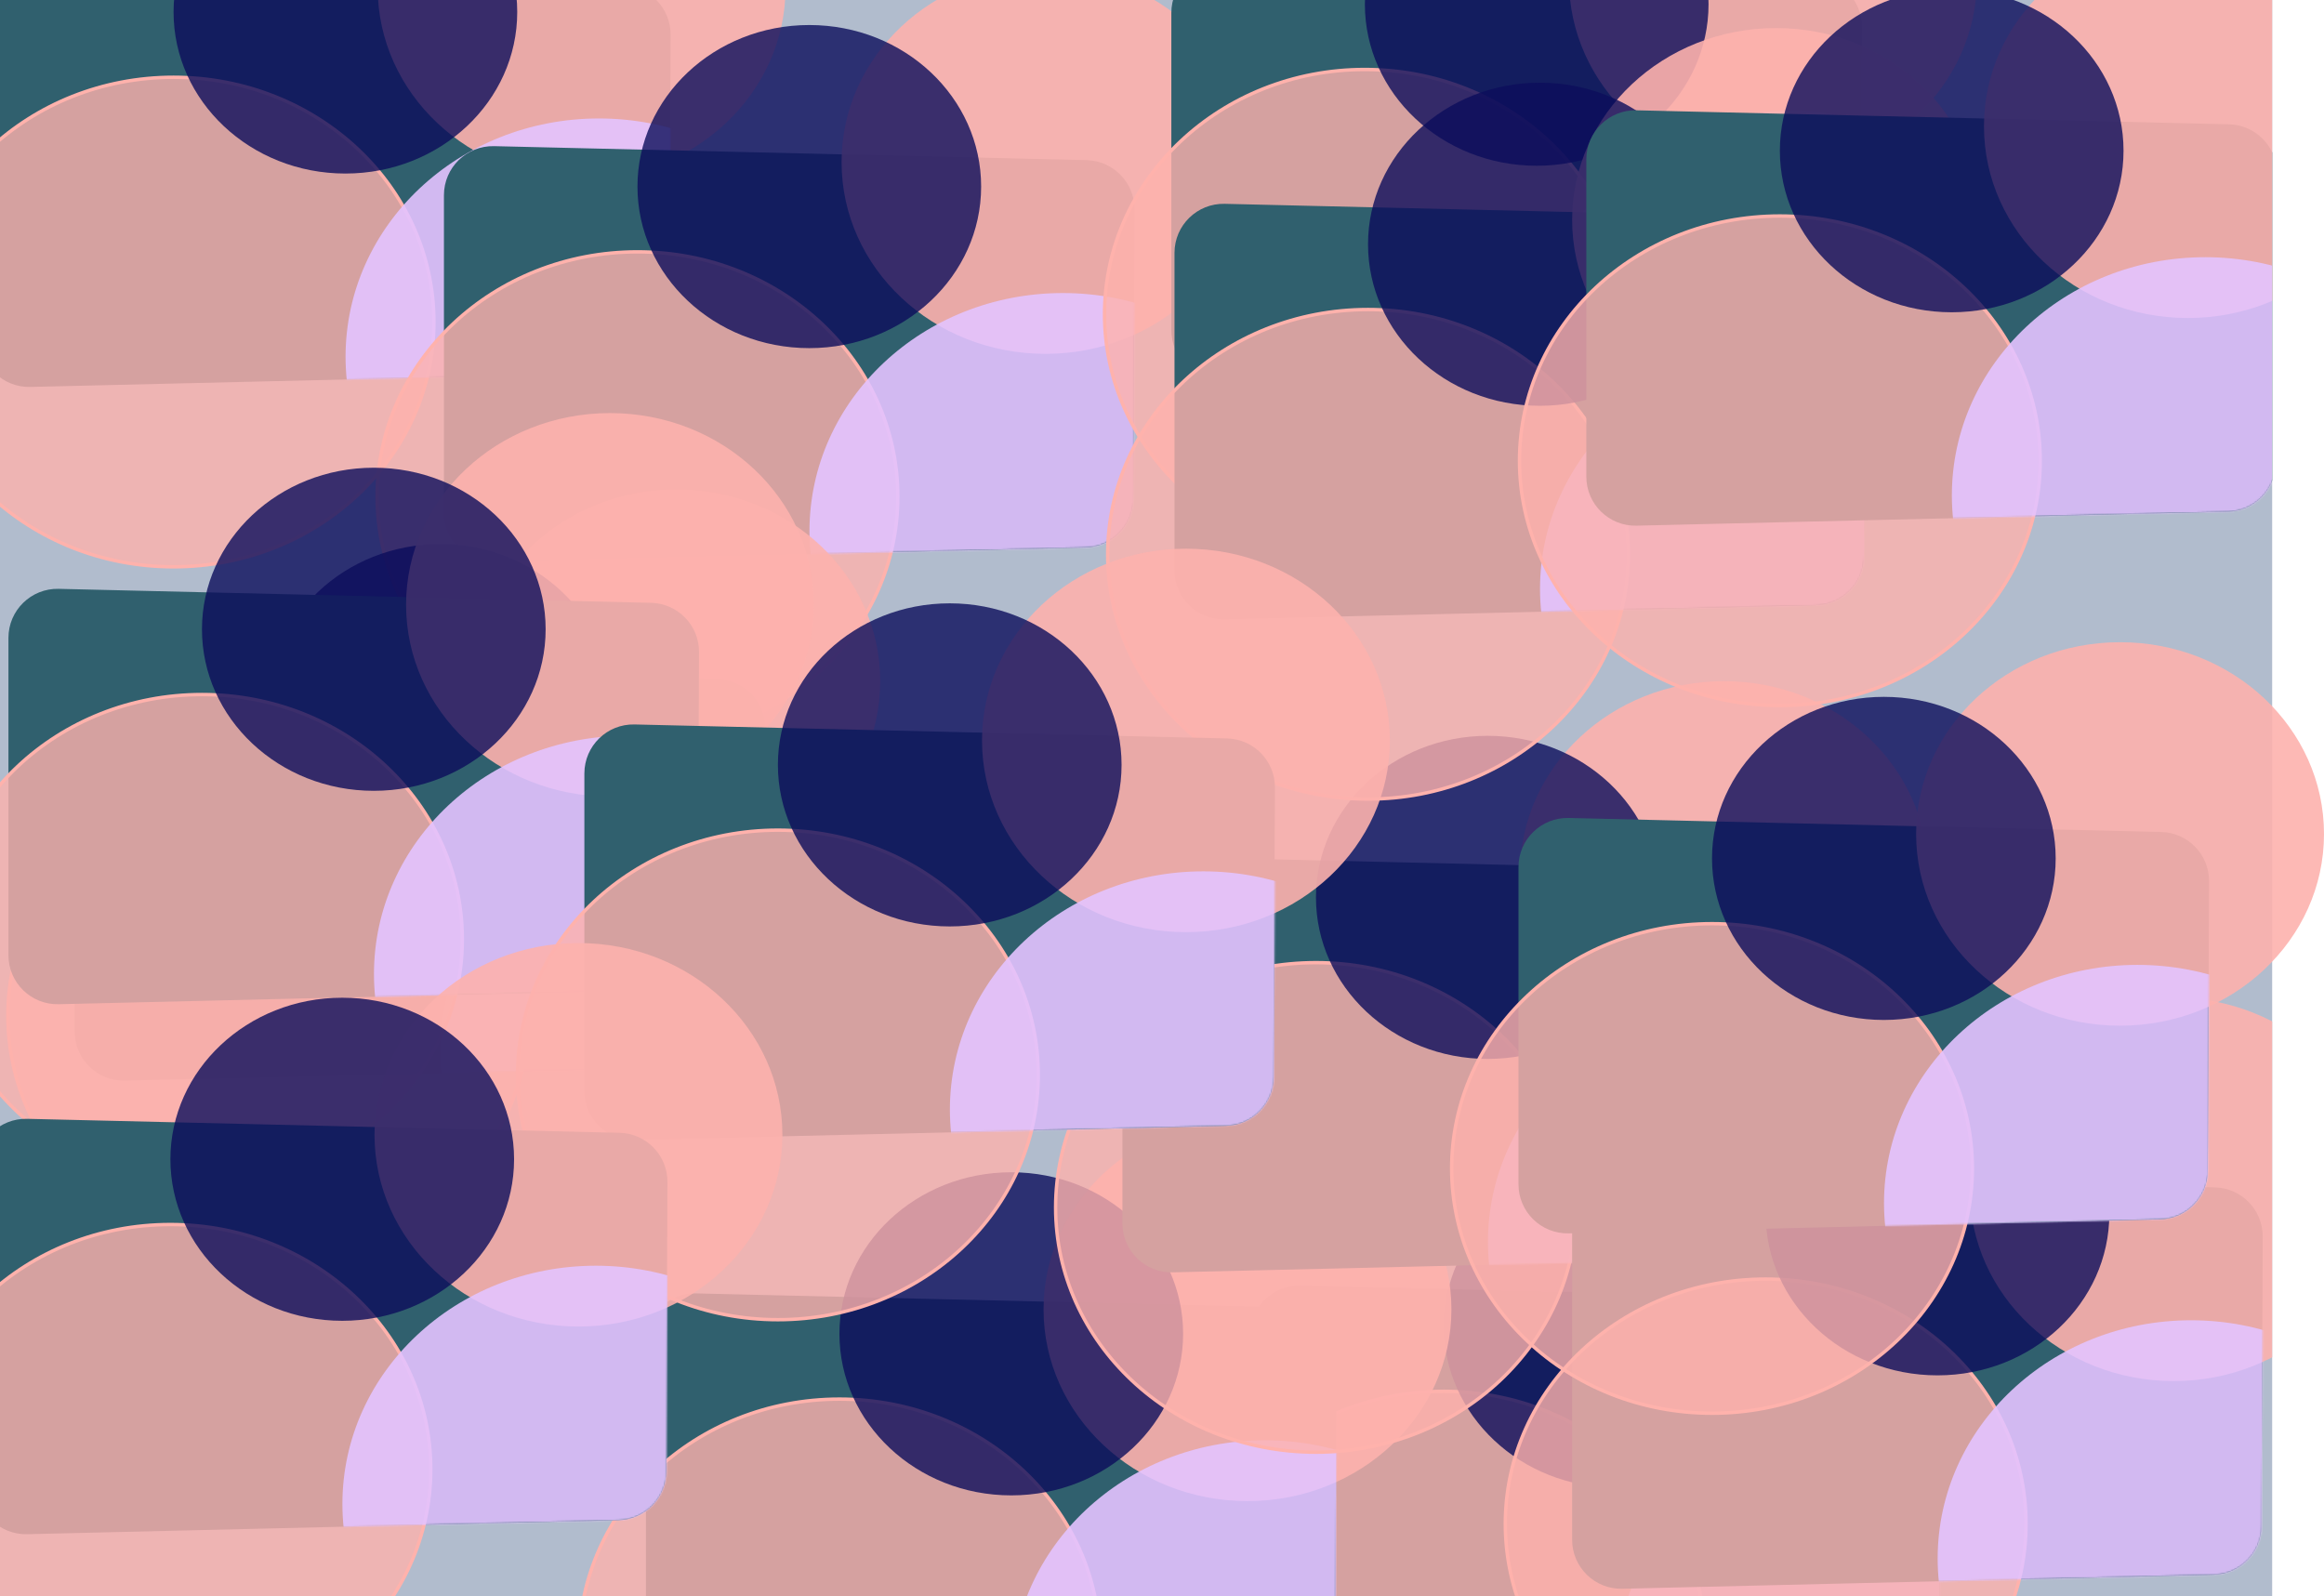 <svg width="1501" height="1031" viewBox="0 0 1501 1031" fill="none" xmlns="http://www.w3.org/2000/svg">
<g clip-path="url(#clip0)">
<rect width="1467.52" height="1031" fill="#B1BCCD"/>
<path fill-rule="evenodd" clip-rule="evenodd" d="M-12.892 13.307C-12.892 -4.482 1.752 -18.784 19.537 -18.364L402.204 -9.324C419.46 -8.916 433.214 5.23 433.136 22.49L432.294 209.363C432.216 226.511 418.508 240.485 401.364 240.891L19.538 249.934C1.753 250.355 -12.892 236.053 -12.892 218.263V13.307Z" fill="#30606E"/>
<ellipse cx="375.645" cy="-8.047" rx="131.72" ry="123.849" fill="#FDB2AD" fill-opacity="0.9"/>
<ellipse cx="112.102" cy="208.014" rx="168.154" ry="158.105" fill="#FDB2AD" fill-opacity="0.8" stroke="#FFB2AC" stroke-width="2.2"/>
<ellipse cx="223.084" cy="7.748" rx="110.981" ry="104.349" fill="#0C0D5B" fill-opacity="0.8"/>
<mask id="mask0" mask-type="alpha" maskUnits="userSpaceOnUse" x="-13" y="-19" width="447" height="269">
<path fill-rule="evenodd" clip-rule="evenodd" d="M-12.892 13.307C-12.892 -4.482 1.752 -18.784 19.536 -18.364L402.408 -9.323C419.663 -8.916 433.417 5.23 433.34 22.491L432.497 209.362C432.42 226.511 418.711 240.485 401.567 240.891L19.538 249.934C1.753 250.355 -12.892 236.053 -12.892 218.263V13.307Z" fill="white"/>
</mask>
<g mask="url(#mask0)">
<ellipse cx="386.855" cy="230.408" rx="163.669" ry="153.889" fill="#E3C3FF" fill-opacity="0.9"/>
</g>
<path fill-rule="evenodd" clip-rule="evenodd" d="M286.727 126.073C286.727 108.284 301.371 93.982 319.155 94.402L701.823 103.442C719.079 103.85 732.833 117.996 732.755 135.256L731.913 322.128C731.835 339.277 718.127 353.251 700.983 353.657L319.157 362.7C301.372 363.121 286.727 348.819 286.727 331.029V126.073Z" fill="#30606E"/>
<ellipse cx="675.264" cy="104.719" rx="131.72" ry="123.849" fill="#FDB2AD" fill-opacity="0.9"/>
<ellipse cx="411.721" cy="320.779" rx="168.154" ry="158.105" fill="#FDB2AD" fill-opacity="0.8" stroke="#FFB2AC" stroke-width="2.2"/>
<ellipse cx="522.703" cy="120.514" rx="110.981" ry="104.349" fill="#0C0D5B" fill-opacity="0.8"/>
<mask id="mask1" mask-type="alpha" maskUnits="userSpaceOnUse" x="286" y="94" width="447" height="269">
<path fill-rule="evenodd" clip-rule="evenodd" d="M286.727 126.073C286.727 108.283 301.371 93.981 319.155 94.401L702.027 103.442C719.282 103.85 733.036 117.996 732.958 135.256L732.116 322.128C732.039 339.277 718.33 353.251 701.186 353.656L319.157 362.7C301.372 363.121 286.727 348.819 286.727 331.029V126.073Z" fill="white"/>
</mask>
<g mask="url(#mask1)">
<ellipse cx="686.474" cy="343.174" rx="163.669" ry="153.889" fill="#E3C3FF" fill-opacity="0.9"/>
</g>
<path fill-rule="evenodd" clip-rule="evenodd" d="M48.255 461.349C48.255 443.56 62.899 429.258 80.683 429.678L463.351 438.718C480.607 439.126 494.36 453.272 494.283 470.532L493.44 657.405C493.363 674.553 479.655 688.527 462.511 688.933L80.685 697.976C62.9 698.397 48.255 684.095 48.255 666.305V461.349Z" fill="#30606E"/>
<ellipse cx="436.792" cy="439.995" rx="131.72" ry="123.849" fill="#FDB2AD" fill-opacity="0.9"/>
<ellipse cx="173.249" cy="656.056" rx="168.154" ry="158.105" fill="#FDB2AD" fill-opacity="0.8" stroke="#FFB2AC" stroke-width="2.2"/>
<ellipse cx="284.231" cy="455.79" rx="110.981" ry="104.349" fill="#0C0D5B" fill-opacity="0.8"/>
<mask id="mask2" mask-type="alpha" maskUnits="userSpaceOnUse" x="48" y="429" width="447" height="269">
<path fill-rule="evenodd" clip-rule="evenodd" d="M48.255 461.349C48.255 443.56 62.899 429.258 80.683 429.678L463.554 438.719C480.81 439.126 494.564 453.272 494.486 470.533L493.644 657.404C493.566 674.553 479.858 688.527 462.714 688.933L80.685 697.976C62.9 698.397 48.255 684.095 48.255 666.305V461.349Z" fill="white"/>
</mask>
<g mask="url(#mask2)">
<ellipse cx="448.002" cy="678.45" rx="163.67" ry="153.889" fill="#E3C3FF" fill-opacity="0.9"/>
</g>
<path fill-rule="evenodd" clip-rule="evenodd" d="M5.452 412.014C5.452 394.225 20.096 379.923 37.88 380.343L420.548 389.383C437.804 389.791 451.557 403.937 451.48 421.197L450.638 608.07C450.56 625.218 436.852 639.192 419.708 639.598L37.882 648.641C20.097 649.062 5.452 634.76 5.452 616.97V412.014Z" fill="#30606E"/>
<ellipse cx="393.989" cy="390.66" rx="131.72" ry="123.849" fill="#FDB2AD" fill-opacity="0.9"/>
<ellipse cx="130.446" cy="606.721" rx="168.154" ry="158.105" fill="#FDB2AD" fill-opacity="0.8" stroke="#FFB2AC" stroke-width="2.2"/>
<ellipse cx="241.428" cy="406.455" rx="110.981" ry="104.349" fill="#0C0D5B" fill-opacity="0.8"/>
<mask id="mask3" mask-type="alpha" maskUnits="userSpaceOnUse" x="5" y="380" width="447" height="269">
<path fill-rule="evenodd" clip-rule="evenodd" d="M5.452 412.014C5.452 394.225 20.096 379.923 37.88 380.343L420.752 389.384C438.007 389.791 451.761 403.937 451.683 421.198L450.841 608.069C450.764 625.218 437.055 639.192 419.911 639.598L37.882 648.641C20.097 649.062 5.452 634.76 5.452 616.97V412.014Z" fill="white"/>
</mask>
<g mask="url(#mask3)">
<ellipse cx="405.199" cy="629.115" rx="163.67" ry="153.889" fill="#E3C3FF" fill-opacity="0.9"/>
</g>
<path fill-rule="evenodd" clip-rule="evenodd" d="M807.494 862.07C807.494 844.281 822.138 829.979 839.922 830.399L1222.59 839.439C1239.85 839.847 1253.6 853.993 1253.52 871.253L1252.68 1058.13C1252.6 1075.27 1238.89 1089.25 1221.75 1089.65L839.924 1098.7C822.139 1099.12 807.494 1084.82 807.494 1067.03V862.07Z" fill="#30606E"/>
<ellipse cx="1196.03" cy="840.716" rx="131.72" ry="123.849" fill="#FDB2AD" fill-opacity="0.9"/>
<ellipse cx="932.488" cy="1056.78" rx="168.154" ry="158.105" fill="#FDB2AD" fill-opacity="0.8" stroke="#FFB2AC" stroke-width="2.2"/>
<ellipse cx="1043.47" cy="856.511" rx="110.981" ry="104.349" fill="#0C0D5B" fill-opacity="0.8"/>
<mask id="mask4" mask-type="alpha" maskUnits="userSpaceOnUse" x="807" y="830" width="447" height="269">
<path fill-rule="evenodd" clip-rule="evenodd" d="M807.494 862.07C807.494 844.281 822.138 829.979 839.922 830.399L1222.79 839.439C1240.05 839.847 1253.8 853.993 1253.73 871.253L1252.88 1058.13C1252.81 1075.27 1239.1 1089.25 1221.95 1089.65L839.924 1098.7C822.139 1099.12 807.494 1084.82 807.494 1067.03V862.07Z" fill="white"/>
</mask>
<g mask="url(#mask4)">
<ellipse cx="1207.24" cy="1079.17" rx="163.669" ry="153.889" fill="#E3C3FF" fill-opacity="0.9"/>
</g>
<path fill-rule="evenodd" clip-rule="evenodd" d="M417.174 867.104C417.174 849.315 431.818 835.013 449.602 835.433L832.27 844.473C849.525 844.881 863.279 859.027 863.201 876.287L862.359 1063.16C862.282 1080.31 848.573 1094.28 831.43 1094.69L449.604 1103.73C431.819 1104.15 417.174 1089.85 417.174 1072.06V867.104Z" fill="#30606E"/>
<ellipse cx="805.711" cy="845.75" rx="131.72" ry="123.849" fill="#FDB2AD" fill-opacity="0.9"/>
<ellipse cx="542.168" cy="1061.81" rx="168.154" ry="158.105" fill="#FDB2AD" fill-opacity="0.8" stroke="#FFB2AC" stroke-width="2.2"/>
<ellipse cx="653.149" cy="861.545" rx="110.981" ry="104.349" fill="#0C0D5B" fill-opacity="0.8"/>
<mask id="mask5" mask-type="alpha" maskUnits="userSpaceOnUse" x="417" y="835" width="447" height="269">
<path fill-rule="evenodd" clip-rule="evenodd" d="M417.174 867.104C417.174 849.315 431.817 835.013 449.602 835.433L832.473 844.474C849.729 844.881 863.483 859.027 863.405 876.288L862.563 1063.16C862.485 1080.31 848.777 1094.28 831.633 1094.69L449.604 1103.73C431.819 1104.15 417.174 1089.85 417.174 1072.06V867.104Z" fill="white"/>
</mask>
<g mask="url(#mask5)">
<ellipse cx="816.921" cy="1084.2" rx="163.669" ry="153.889" fill="#E3C3FF" fill-opacity="0.9"/>
</g>
<path fill-rule="evenodd" clip-rule="evenodd" d="M724.946 585.19C724.946 567.401 739.59 553.099 757.374 553.519L1140.04 562.559C1157.3 562.967 1171.05 577.113 1170.97 594.373L1170.13 781.246C1170.05 798.394 1156.35 812.368 1139.2 812.774L757.376 821.817C739.591 822.238 724.946 807.936 724.946 790.146V585.19Z" fill="#30606E"/>
<ellipse cx="1113.48" cy="563.836" rx="131.72" ry="123.849" fill="#FDB2AD" fill-opacity="0.9"/>
<ellipse cx="849.94" cy="779.897" rx="168.154" ry="158.105" fill="#FDB2AD" fill-opacity="0.8" stroke="#FFB2AC" stroke-width="2.2"/>
<ellipse cx="960.921" cy="579.631" rx="110.981" ry="104.349" fill="#0C0D5B" fill-opacity="0.8"/>
<mask id="mask6" mask-type="alpha" maskUnits="userSpaceOnUse" x="724" y="553" width="448" height="269">
<path fill-rule="evenodd" clip-rule="evenodd" d="M724.946 585.19C724.946 567.401 739.589 553.099 757.374 553.519L1140.25 562.56C1157.5 562.967 1171.25 577.113 1171.18 594.374L1170.33 781.245C1170.26 798.394 1156.55 812.368 1139.4 812.774L757.376 821.817C739.591 822.238 724.946 807.936 724.946 790.146V585.19Z" fill="white"/>
</mask>
<g mask="url(#mask6)">
<ellipse cx="1124.69" cy="802.291" rx="163.67" ry="153.889" fill="#E3C3FF" fill-opacity="0.9"/>
</g>
<path fill-rule="evenodd" clip-rule="evenodd" d="M756.538 8.273C756.538 -9.516 771.182 -23.818 788.967 -23.398L1171.63 -14.358C1188.89 -13.95 1202.64 0.196 1202.57 17.456L1201.72 204.329C1201.65 221.477 1187.94 235.451 1170.79 235.857L788.968 244.9C771.183 245.321 756.538 231.019 756.538 213.229V8.273Z" fill="#30606E"/>
<ellipse cx="1145.08" cy="-13.081" rx="131.72" ry="123.849" fill="#FDB2AD" fill-opacity="0.9"/>
<ellipse cx="881.532" cy="202.98" rx="168.154" ry="158.105" fill="#FDB2AD" fill-opacity="0.8" stroke="#FFB2AC" stroke-width="2.2"/>
<ellipse cx="992.514" cy="2.714" rx="110.981" ry="104.349" fill="#0C0D5B" fill-opacity="0.8"/>
<mask id="mask7" mask-type="alpha" maskUnits="userSpaceOnUse" x="756" y="-24" width="447" height="269">
<path fill-rule="evenodd" clip-rule="evenodd" d="M756.538 8.273C756.538 -9.516 771.182 -23.818 788.966 -23.398L1171.84 -14.357C1189.09 -13.95 1202.85 0.196 1202.77 17.456L1201.93 204.328C1201.85 221.477 1188.14 235.451 1171 235.857L788.968 244.9C771.183 245.321 756.538 231.019 756.538 213.229V8.273Z" fill="white"/>
</mask>
<g mask="url(#mask7)">
<ellipse cx="1156.29" cy="225.374" rx="163.669" ry="153.889" fill="#E3C3FF" fill-opacity="0.9"/>
</g>
<path fill-rule="evenodd" clip-rule="evenodd" d="M758.576 163.326C758.576 145.537 773.22 131.235 791.005 131.655L1173.67 140.695C1190.93 141.103 1204.68 155.249 1204.6 172.509L1203.76 359.381C1203.68 376.53 1189.98 390.504 1172.83 390.91L791.007 399.953C773.221 400.374 758.576 386.072 758.576 368.282V163.326Z" fill="#30606E"/>
<ellipse cx="1147.11" cy="141.972" rx="131.72" ry="123.849" fill="#FDB2AD" fill-opacity="0.9"/>
<ellipse cx="883.571" cy="358.032" rx="168.154" ry="158.105" fill="#FDB2AD" fill-opacity="0.8" stroke="#FFB2AC" stroke-width="2.2"/>
<ellipse cx="994.552" cy="157.766" rx="110.981" ry="104.349" fill="#0C0D5B" fill-opacity="0.8"/>
<mask id="mask8" mask-type="alpha" maskUnits="userSpaceOnUse" x="758" y="131" width="447" height="269">
<path fill-rule="evenodd" clip-rule="evenodd" d="M758.576 163.326C758.576 145.536 773.22 131.234 791.004 131.654L1173.88 140.695C1191.13 141.103 1204.89 155.249 1204.81 172.509L1203.97 359.381C1203.89 376.53 1190.18 390.503 1173.04 390.909L791.006 399.953C773.221 400.374 758.576 386.072 758.576 368.282V163.326Z" fill="white"/>
</mask>
<g mask="url(#mask8)">
<ellipse cx="1158.32" cy="380.427" rx="163.669" ry="153.889" fill="#E3C3FF" fill-opacity="0.9"/>
</g>
<path fill-rule="evenodd" clip-rule="evenodd" d="M377.428 499.609C377.428 481.82 392.072 467.518 409.857 467.938L792.524 476.978C809.78 477.386 823.534 491.532 823.456 508.792L822.614 695.664C822.536 712.813 808.828 726.787 791.684 727.193L409.858 736.236C392.073 736.657 377.428 722.355 377.428 704.565V499.609Z" fill="#30606E"/>
<ellipse cx="765.965" cy="478.255" rx="131.72" ry="123.849" fill="#FDB2AD" fill-opacity="0.9"/>
<ellipse cx="502.422" cy="694.316" rx="168.154" ry="158.105" fill="#FDB2AD" fill-opacity="0.8" stroke="#FFB2AC" stroke-width="2.2"/>
<ellipse cx="613.404" cy="494.05" rx="110.981" ry="104.349" fill="#0C0D5B" fill-opacity="0.8"/>
<mask id="mask9" mask-type="alpha" maskUnits="userSpaceOnUse" x="377" y="467" width="447" height="270">
<path fill-rule="evenodd" clip-rule="evenodd" d="M377.428 499.609C377.428 481.82 392.072 467.518 409.856 467.938L792.728 476.978C809.984 477.386 823.737 491.532 823.66 508.792L822.817 695.664C822.74 712.813 809.031 726.787 791.887 727.192L409.858 736.236C392.073 736.657 377.428 722.355 377.428 704.565V499.609Z" fill="white"/>
</mask>
<g mask="url(#mask9)">
<ellipse cx="777.175" cy="716.71" rx="163.67" ry="153.889" fill="#E3C3FF" fill-opacity="0.9"/>
</g>
<path fill-rule="evenodd" clip-rule="evenodd" d="M1024.56 102.916C1024.56 85.126 1039.21 70.825 1056.99 71.245L1439.66 80.285C1456.92 80.692 1470.67 94.838 1470.59 112.099L1469.75 298.971C1469.67 316.12 1455.96 330.093 1438.82 330.499L1057 339.542C1039.21 339.964 1024.56 325.661 1024.56 307.871V102.916Z" fill="#30606E"/>
<ellipse cx="1413.1" cy="81.562" rx="131.72" ry="123.849" fill="#FDB2AD" fill-opacity="0.9"/>
<ellipse cx="1149.56" cy="297.622" rx="168.154" ry="158.105" fill="#FDB2AD" fill-opacity="0.8" stroke="#FFB2AC" stroke-width="2.2"/>
<ellipse cx="1260.54" cy="97.356" rx="110.981" ry="104.349" fill="#0C0D5B" fill-opacity="0.8"/>
<mask id="mask10" mask-type="alpha" maskUnits="userSpaceOnUse" x="1024" y="71" width="447" height="269">
<path fill-rule="evenodd" clip-rule="evenodd" d="M1024.56 102.915C1024.56 85.126 1039.21 70.824 1056.99 71.244L1439.86 80.285C1457.12 80.693 1470.87 94.839 1470.8 112.099L1469.95 298.971C1469.88 316.119 1456.17 330.093 1439.02 330.499L1056.99 339.543C1039.21 339.964 1024.56 325.662 1024.56 307.872V102.915Z" fill="white"/>
</mask>
<g mask="url(#mask10)">
<ellipse cx="1424.31" cy="320.017" rx="163.669" ry="153.889" fill="#E3C3FF" fill-opacity="0.9"/>
</g>
<path fill-rule="evenodd" clip-rule="evenodd" d="M-14.93 754.339C-14.93 736.549 -0.286 722.247 17.498 722.667L400.166 731.708C417.422 732.115 431.175 746.261 431.097 763.522L430.255 950.394C430.178 967.542 416.47 981.516 399.326 981.922L17.5 990.965C-0.285 991.387 -14.93 977.084 -14.93 959.294V754.339Z" fill="#30606E"/>
<ellipse cx="373.607" cy="732.984" rx="131.72" ry="123.849" fill="#FDB2AD" fill-opacity="0.9"/>
<ellipse cx="110.064" cy="949.045" rx="168.154" ry="158.105" fill="#FDB2AD" fill-opacity="0.8" stroke="#FFB2AC" stroke-width="2.2"/>
<ellipse cx="221.045" cy="748.779" rx="110.981" ry="104.349" fill="#0C0D5B" fill-opacity="0.8"/>
<mask id="mask11" mask-type="alpha" maskUnits="userSpaceOnUse" x="-15" y="722" width="447" height="269">
<path fill-rule="evenodd" clip-rule="evenodd" d="M-14.93 754.338C-14.93 736.549 -0.286 722.247 17.498 722.667L400.369 731.708C417.625 732.115 431.379 746.262 431.301 763.522L430.459 950.394C430.381 967.542 416.673 981.516 399.529 981.922L17.5 990.966C-0.285 991.387 -14.93 977.084 -14.93 959.295V754.338Z" fill="white"/>
</mask>
<g mask="url(#mask11)">
<ellipse cx="384.817" cy="971.439" rx="163.669" ry="153.889" fill="#E3C3FF" fill-opacity="0.9"/>
</g>
<path fill-rule="evenodd" clip-rule="evenodd" d="M1015.39 789.578C1015.39 771.789 1030.04 757.487 1047.82 757.907L1430.49 766.947C1447.74 767.355 1461.5 781.501 1461.42 798.761L1460.58 985.633C1460.5 1002.78 1446.79 1016.76 1429.65 1017.16L1047.82 1026.2C1030.04 1026.63 1015.39 1012.32 1015.39 994.533V789.578Z" fill="#30606E"/>
<ellipse cx="1403.93" cy="768.224" rx="131.72" ry="123.849" fill="#FDB2AD" fill-opacity="0.9"/>
<ellipse cx="1140.39" cy="984.284" rx="168.154" ry="158.105" fill="#FDB2AD" fill-opacity="0.8" stroke="#FFB2AC" stroke-width="2.2"/>
<ellipse cx="1251.37" cy="784.018" rx="110.981" ry="104.349" fill="#0C0D5B" fill-opacity="0.8"/>
<mask id="mask12" mask-type="alpha" maskUnits="userSpaceOnUse" x="1015" y="757" width="447" height="270">
<path fill-rule="evenodd" clip-rule="evenodd" d="M1015.39 789.578C1015.39 771.788 1030.04 757.486 1047.82 757.906L1430.69 766.947C1447.95 767.355 1461.7 781.501 1461.62 798.761L1460.78 985.633C1460.7 1002.78 1447 1016.76 1429.85 1017.16L1047.82 1026.2C1030.04 1026.63 1015.39 1012.32 1015.39 994.534V789.578Z" fill="white"/>
</mask>
<g mask="url(#mask12)">
<ellipse cx="1415.14" cy="1006.68" rx="163.669" ry="153.889" fill="#E3C3FF" fill-opacity="0.9"/>
</g>
</g>
<path fill-rule="evenodd" clip-rule="evenodd" d="M980.743 560.019C980.743 542.23 995.387 527.928 1013.17 528.348L1395.84 537.388C1413.09 537.796 1426.85 551.942 1426.77 569.202L1425.93 756.075C1425.85 773.223 1412.14 787.197 1395 787.603L1013.17 796.646C995.388 797.067 980.743 782.765 980.743 764.975V560.019Z" fill="#30606E"/>
<ellipse cx="1369.28" cy="538.665" rx="131.72" ry="123.849" fill="#FDB2AD" fill-opacity="0.9"/>
<ellipse cx="1105.74" cy="754.726" rx="168.154" ry="158.105" fill="#FDB2AD" fill-opacity="0.8" stroke="#FFB2AC" stroke-width="2.2"/>
<ellipse cx="1216.72" cy="554.46" rx="110.981" ry="104.349" fill="#0C0D5B" fill-opacity="0.8"/>
<mask id="mask13" mask-type="alpha" maskUnits="userSpaceOnUse" x="980" y="528" width="447" height="269">
<path fill-rule="evenodd" clip-rule="evenodd" d="M980.743 560.019C980.743 542.23 995.387 527.928 1013.17 528.348L1396.04 537.389C1413.3 537.796 1427.05 551.942 1426.97 569.203L1426.13 756.074C1426.05 773.223 1412.35 787.197 1395.2 787.603L1013.17 796.646C995.388 797.067 980.743 782.765 980.743 764.975V560.019Z" fill="white"/>
</mask>
<g mask="url(#mask13)">
<ellipse cx="1380.49" cy="777.12" rx="163.669" ry="153.889" fill="#E3C3FF" fill-opacity="0.9"/>
</g>
<defs>
<clipPath id="clip0">
<rect width="1467.52" height="1031" fill="white"/>
</clipPath>
</defs>
</svg>
